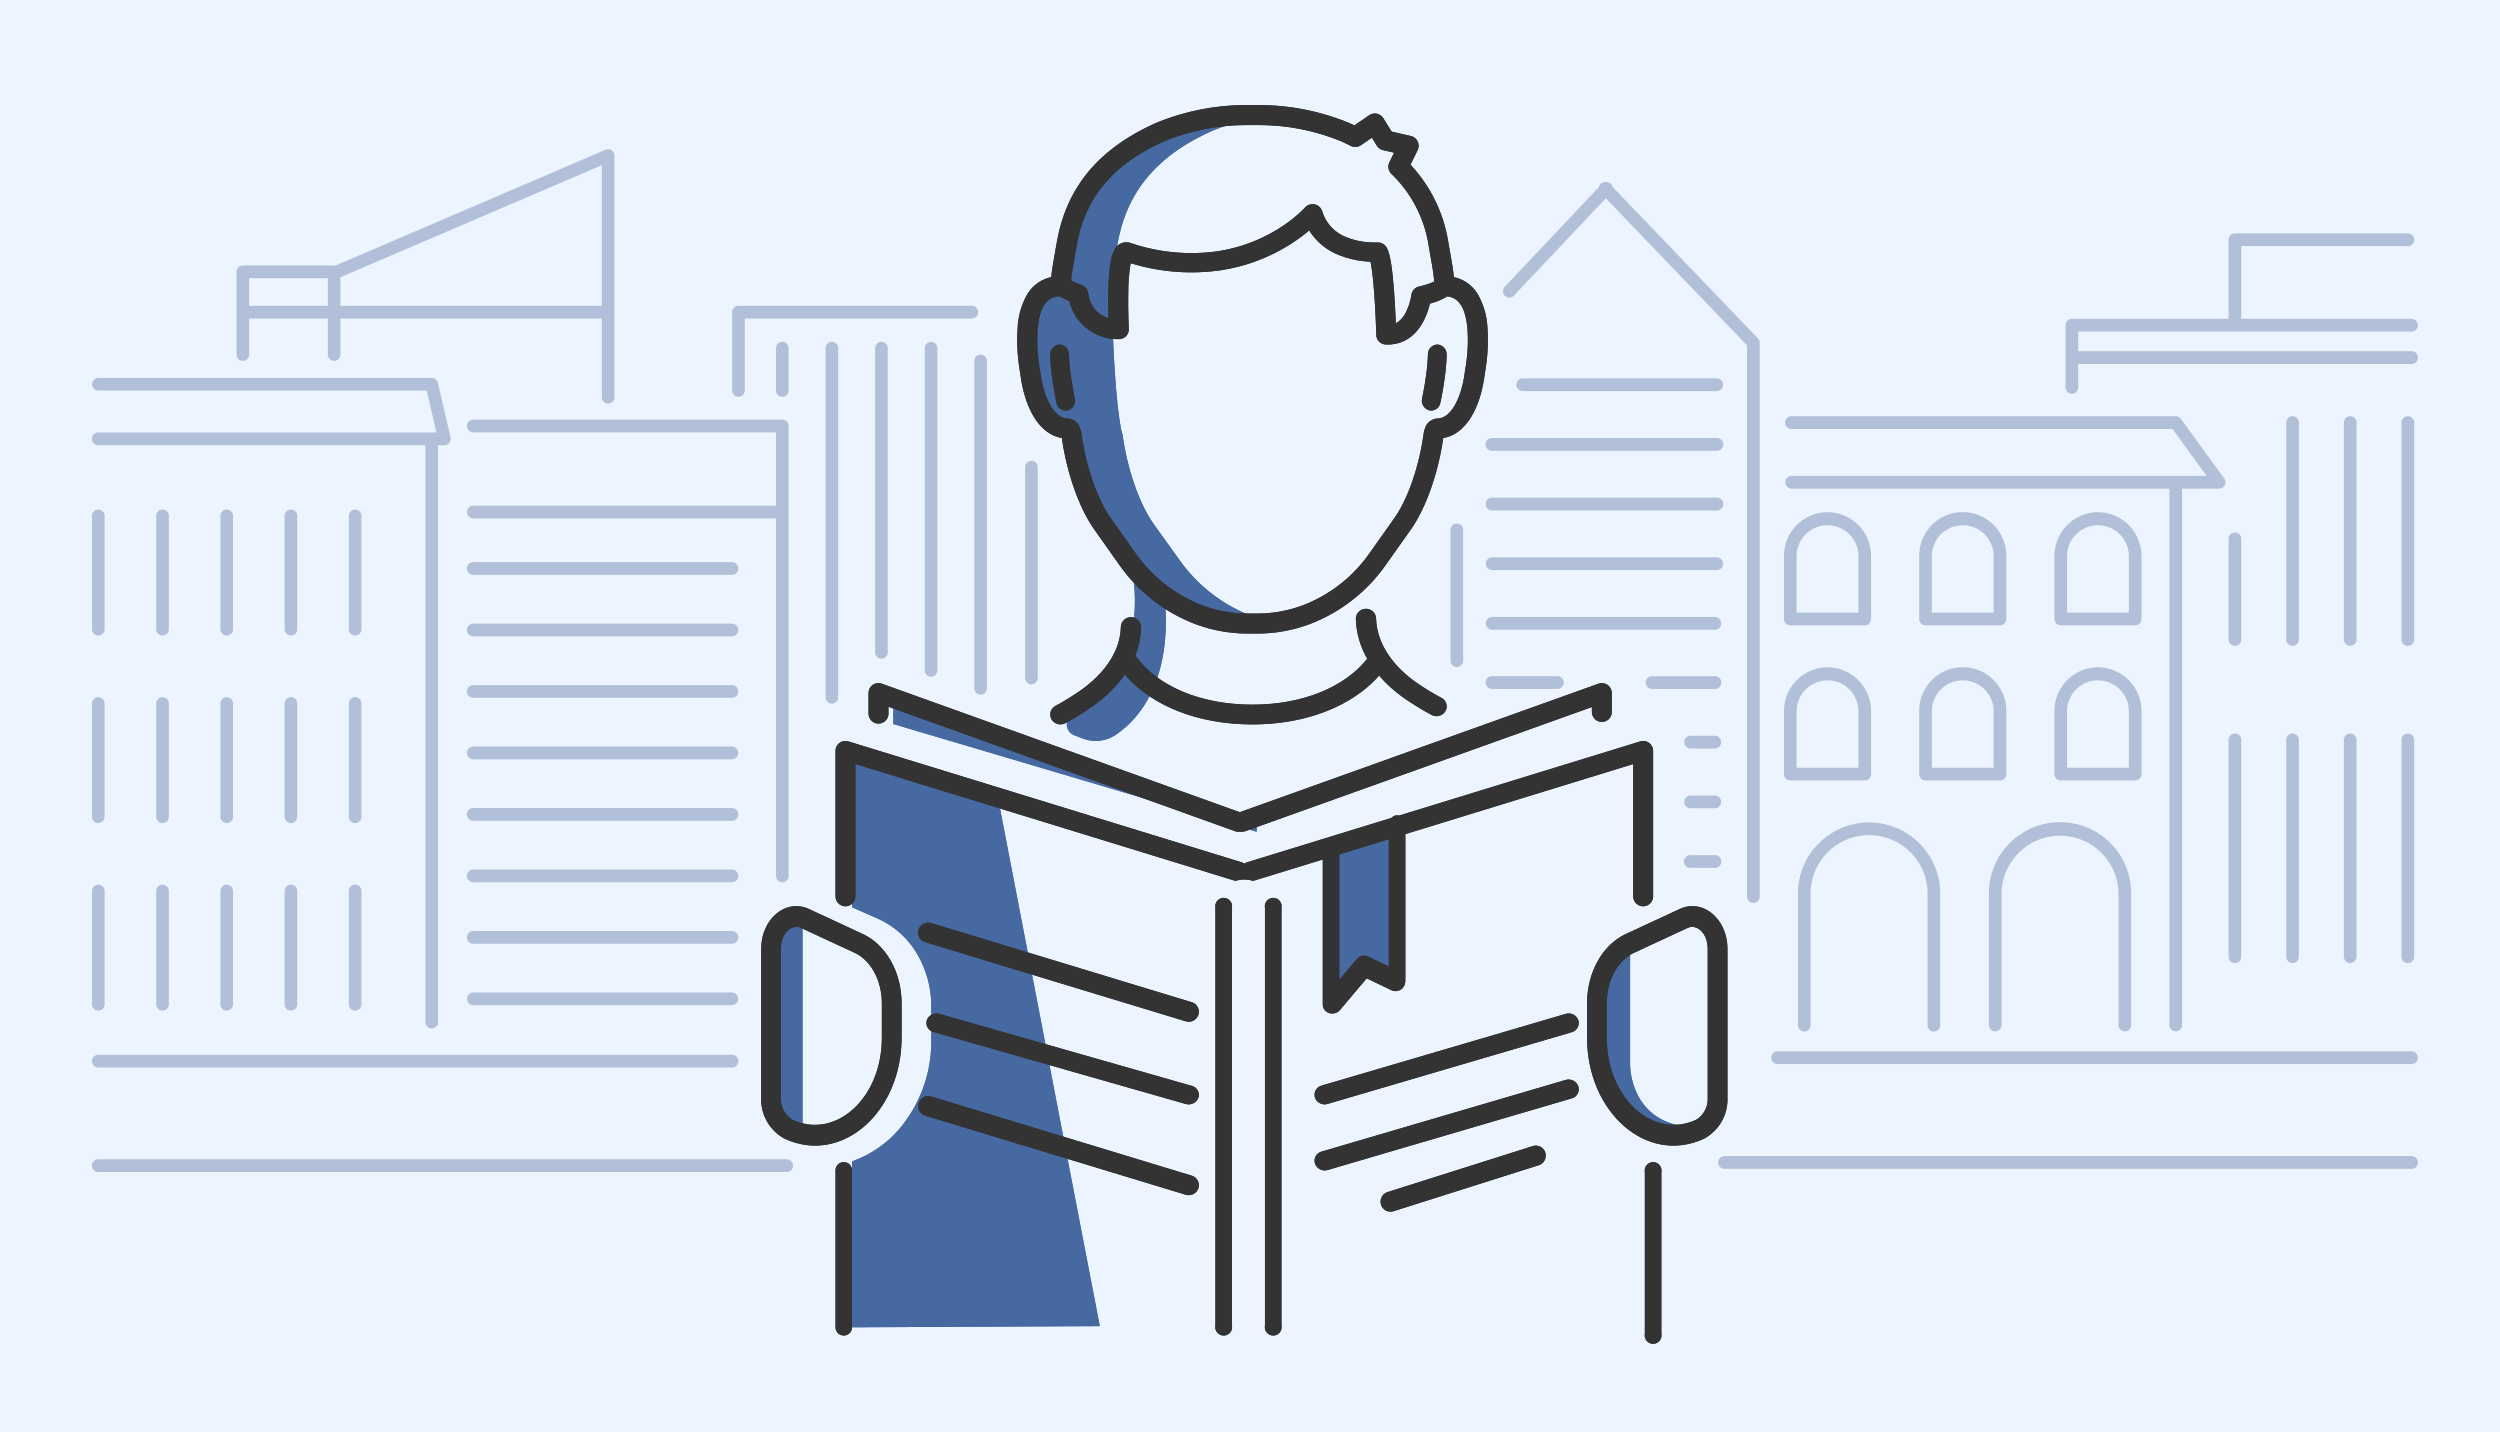 <svg id="Group_6271" data-name="Group 6271" xmlns="http://www.w3.org/2000/svg" xmlns:xlink="http://www.w3.org/1999/xlink" width="440" height="252" viewBox="0 0 440 252">
  <defs>
    <clipPath id="clip-path">
      <path id="Path_5385" data-name="Path 5385" d="M135.425,167.311s.056-7.476,5.814-6.241v37.653c-2.791-.638-5.814-2.579-5.814-8Zm162.79,31.074s-6.35,1.685-11.431-2.47l-.062-.052a14.126,14.126,0,0,1-3.689-4.869,18.9,18.9,0,0,1-1.776-5.574c-.027-.136-.054-.269-.08-.408,0,0-1.98-11.625,2.827-16.507a6.008,6.008,0,0,1,2.893-1.759v20.717C286.9,187.967,287.073,198.049,298.215,198.385Zm-140.988-76.7,63.953,23.469v1.24l-63.953-18.964Zm50.36-23.13a27.681,27.681,0,0,0,12.923,9.953,25.564,25.564,0,0,0,5.031,1.273,25.308,25.308,0,0,1-3.685.276h-1.77a25.376,25.376,0,0,1-8.716-1.549,27.681,27.681,0,0,1-12.923-9.953l-4.412-6.138c-2.937-4.088-4.851-10.523-5.568-15.643,0,0-.1-1.279-.866-1.294-3.381-.068-5.871-4.176-6.587-10.008,0,0-3.052-15.251,5.478-15.2a27.375,27.375,0,0,1,.452-3.919l.628-3.561c1.774-10.055,8.086-15.967,16.658-19.78a41.941,41.941,0,0,1,15.856-3.07h1.77c1.283,0,2.513.061,3.685.163a41.154,41.154,0,0,0-12.171,2.907c-8.571,3.813-14.883,9.725-16.658,19.78l-.219,1.246a78.851,78.851,0,0,0-.757,10.922c.173,6,.616,16.209,1.685,21.073h0a2.556,2.556,0,0,1,.187.742c.717,5.12,2.632,11.555,5.568,15.643ZM193.564,233.4l-43.6.205V204.4a19.525,19.525,0,0,0,8.415-5.813A23.893,23.893,0,0,0,163.909,183v-5.867a18.064,18.064,0,0,0-2.407-9.087,15.165,15.165,0,0,0-6.984-6.359l-4.558-2V131.863l25.546,7.862ZM204.991,105.89s2.287,15.931-8.564,23.4a6.317,6.317,0,0,1-5.829.7l-1.514-.578a2.05,2.05,0,0,1-.355-3.668c5-3.14,12.686-10.36,10.688-24.411Zm29.271,42.186,11.628-3.132v26.684l-5.8-2.592-5.832,6.431Z" fill="#4569a0" clip-rule="evenodd"/>
    </clipPath>
    <clipPath id="clip-path-2">
      <path id="Path_5387" data-name="Path 5387" d="M253.5,70.9a1.648,1.648,0,0,1-2,1.314,1.815,1.815,0,0,1-1.2-2.179c.007-.029.02-.092.041-.187.034-.161.073-.349.115-.56.121-.606.242-1.273.355-1.979.219-1.37.38-2.713.459-3.958.02-.332.035-.655.043-.966a1.719,1.719,0,0,1,1.7-1.745,1.739,1.739,0,0,1,1.6,1.85c-.01.359-.027.729-.05,1.107-.087,1.383-.263,2.846-.5,4.331-.121.757-.251,1.472-.381,2.124C253.6,70.45,253.538,70.74,253.5,70.9Zm-64.346-.865a1.815,1.815,0,0,1-1.205,2.179,1.647,1.647,0,0,1-2-1.314c-.037-.163-.1-.453-.178-.848-.13-.652-.26-1.367-.381-2.124-.237-1.485-.413-2.949-.5-4.331-.023-.378-.04-.748-.05-1.107a1.739,1.739,0,0,1,1.6-1.85,1.719,1.719,0,0,1,1.7,1.745c.008.311.023.634.044.966.078,1.245.239,2.588.458,3.958.113.706.234,1.373.355,1.979.042.211.081.4.115.56C189.134,69.946,189.148,70.009,189.155,70.038Zm65.751-27.4.616,3.537c.164.944.281,1.813.36,2.6a6.481,6.481,0,0,1,4.2,3,13.1,13.1,0,0,1,1.717,6.008,31.237,31.237,0,0,1-.2,6.2c-.06.48-.124.919-.189,1.31-.032.193-.058.343-.078.446-.769,6.233-3.418,10.72-7.32,11.352-.845,5.961-2.949,12.216-5.74,16.154l-4.321,6.1a28.927,28.927,0,0,1-13.485,10.517,26.306,26.306,0,0,1-9.149,1.649h-1.735a26.3,26.3,0,0,1-9.148-1.649,28.934,28.934,0,0,1-13.486-10.517l-4.321-6.1c-2.791-3.937-4.9-10.193-5.74-16.154-3.9-.632-6.551-5.119-7.32-11.352-.019-.1-.046-.253-.078-.446-.064-.391-.129-.83-.189-1.31a31.3,31.3,0,0,1-.2-6.2,13.1,13.1,0,0,1,1.717-6.009,6.481,6.481,0,0,1,4.2-3c.079-.785.2-1.653.361-2.6L186,42.643c1.723-9.9,7.6-16.559,17.33-20.948a41.508,41.508,0,0,1,16.255-3.2h1.736a41.5,41.5,0,0,1,16.226,3.191c.3.134.562.257.824.381l2.6-1.784a1.761,1.761,0,0,1,2.494.523l1.462,2.356,3.384.774a1.763,1.763,0,0,1,1.189,2.493l-1.255,2.563A25.813,25.813,0,0,1,254.906,42.643ZM139.486,197.082c7.553,3.506,15.719-3.736,15.719-14.446v-6.065c0-4.023-1.949-7.56-4.768-8.869l-9.447-4.385c-1.64-.761-3.543.926-3.543,3.648v26.2A4.258,4.258,0,0,0,139.486,197.082Zm-1.41,3.321a7.848,7.848,0,0,1-4.105-7.236v-26.2c0-5.134,4.255-8.907,8.429-6.97l9.447,4.385c4.148,1.926,6.834,6.8,6.834,12.191v6.065C158.681,195.758,148.163,205.086,138.076,200.4Zm160.438-3.321a4.258,4.258,0,0,0,2.039-3.915v-26.2c0-2.722-1.9-4.409-3.543-3.648l-9.446,4.385c-2.82,1.309-4.769,4.846-4.769,8.869v6.065C282.8,193.346,290.961,200.588,298.514,197.082Zm1.41,3.321c-10.087,4.683-20.6-4.645-20.6-17.767v-6.065c0-5.39,2.685-10.265,6.834-12.191l9.446-4.385c4.174-1.937,8.429,1.836,8.429,6.97v26.2A7.848,7.848,0,0,1,299.924,200.4Zm-77.29-40.611a1.481,1.481,0,1,1,2.907,0v73.5a1.481,1.481,0,1,1-2.907,0Zm-8.721,0a1.481,1.481,0,1,1,2.907,0v73.5a1.481,1.481,0,1,1-2.907,0Zm31.333,53.385a1.738,1.738,0,0,1-2.183-1.158,1.769,1.769,0,0,1,1.143-2.212l25.583-8.1a1.739,1.739,0,0,1,2.184,1.158,1.77,1.77,0,0,1-1.144,2.211ZM233.7,205.912a1.831,1.831,0,0,1-2.264-1.113,1.681,1.681,0,0,1,1.186-2.127l42.9-12.592a1.831,1.831,0,0,1,2.264,1.113,1.681,1.681,0,0,1-1.185,2.127Zm-.015-11.627a1.82,1.82,0,0,1-2.25-1.108,1.672,1.672,0,0,1,1.178-2.115l42.919-12.611a1.82,1.82,0,0,1,2.25,1.108,1.671,1.671,0,0,1-1.179,2.115Zm-23.945,12.628a1.752,1.752,0,0,1,1.183,2.2,1.8,1.8,0,0,1-2.248,1.158l-45.825-13.924a1.752,1.752,0,0,1-1.183-2.2,1.8,1.8,0,0,1,2.248-1.158Zm-.011-15.808a1.645,1.645,0,0,1,1.193,2.085,1.845,1.845,0,0,1-2.268,1.1l-44.34-12.656a1.645,1.645,0,0,1-1.193-2.085,1.847,1.847,0,0,1,2.268-1.1Zm.011-14.716a1.753,1.753,0,0,1,1.183,2.2,1.8,1.8,0,0,1-2.248,1.158l-45.825-13.924a1.752,1.752,0,0,1-1.183-2.2,1.8,1.8,0,0,1,2.248-1.158Zm79.752,29.918a1.482,1.482,0,1,1,2.907,0v28.436a1.482,1.482,0,1,1-2.907,0Zm-142.441-.2a1.458,1.458,0,1,1,2.907,0v27.372a1.458,1.458,0,1,1-2.907,0Zm71.142-63.16,63.134-22.612a1.751,1.751,0,0,1,2.351,1.631v3.34a1.754,1.754,0,0,1-3.508,0v-.866l-61,21.848a1.764,1.764,0,0,1-.9.079,1.792,1.792,0,0,1-.91-.081l-60.99-21.9v1.272a1.755,1.755,0,0,1-3.508,0v-3.721a1.748,1.748,0,0,1,2.361-1.6Zm17.52,29.506,3.082-3.648a1.679,1.679,0,0,1,2.019-.445l3.62,1.738V147.7l-8.721,2.681Zm-1.327,5.91q-.063.006-.126.006a1.613,1.613,0,0,1-1.454-1.734V151.271l-12.264,3.771a4.968,4.968,0,0,0-3.088,0L150.55,134.47v23.289a1.749,1.749,0,0,1-3.5,0V132.13a1.743,1.743,0,0,1,2.27-1.641L218.5,151.758a1.766,1.766,0,0,1,.5.246,1.786,1.786,0,0,1,.5-.246l25.42-7.816a1.312,1.312,0,0,1,.969-.452,1.183,1.183,0,0,1,.341.05l42.446-13.051a1.744,1.744,0,0,1,2.271,1.641v25.629a1.749,1.749,0,0,1-3.5,0V134.47L247.343,146.8v25.436c0,.073,0,.144-.01.214a1.863,1.863,0,0,1-.149.949,1.7,1.7,0,0,1-2.29.879l-4.355-2.09-4.708,5.574A1.692,1.692,0,0,1,234.388,178.368Zm8.342-59.455c-4.82,5.429-12.956,8.589-22.292,8.589-9.5,0-17.691-3.208-22.463-8.771a23.391,23.391,0,0,1-5.486,5.447c-.058.042-.161.116-.306.217-.238.166-.507.35-.8.547-.846.565-1.743,1.129-2.657,1.658q-.63.366-1.245.691a1.808,1.808,0,0,1-2.418-.7,1.715,1.715,0,0,1,.716-2.357c.367-.194.743-.4,1.125-.625.843-.488,1.677-1.013,2.464-1.538.275-.183.524-.353.742-.5l.2-.139.056-.04c4.4-3.2,6.807-7.02,6.906-11.086a1.784,1.784,0,0,1,3.565.082,14.358,14.358,0,0,1-1.024,4.973c3.826,5.393,11.448,8.662,20.631,8.662,8.78,0,16.212-3.057,20.195-8.085a14.958,14.958,0,0,1-2.01-7.024,1.784,1.784,0,0,1,3.565-.082c.1,4.08,2.576,8.063,6.9,11.174l.062.044c.055.039.121.084.2.136.218.151.466.319.741.5.787.519,1.621,1.037,2.463,1.519.383.219.76.426,1.127.618a1.686,1.686,0,0,1,.716,2.33,1.819,1.819,0,0,1-2.418.689q-.613-.321-1.247-.684c-.913-.522-1.81-1.08-2.655-1.637-.3-.2-.566-.378-.8-.541-.145-.1-.249-.173-.312-.218A23.946,23.946,0,0,1,242.73,118.913Zm-54.223-69.54c.409.207.868.414,1.373.61.165.064.333.127.5.187a1.7,1.7,0,0,1,1.148,1.486c0,.006,0,.053.017.135a5.449,5.449,0,0,0,.111.537,5.7,5.7,0,0,0,.719,1.66,4.735,4.735,0,0,0,2.72,2.017c-.043-1.634-.055-3.3-.018-4.872a34.131,34.131,0,0,1,.423-5.144,6.531,6.531,0,0,1,.659-2.032,2.3,2.3,0,0,1,2.8-1.195,33.11,33.11,0,0,0,15.415,1.452A28.191,28.191,0,0,0,224.624,40.5a26.2,26.2,0,0,0,3.824-2.779c.37-.327.687-.627.949-.893.149-.152.242-.253.278-.294a1.775,1.775,0,0,1,3.02.613,7.077,7.077,0,0,0,4.479,4.68,12.552,12.552,0,0,0,3.2.769,13.081,13.081,0,0,0,1.912.085,1.81,1.81,0,0,1,1.74.849c.661,1.126,1.03,3.714,1.337,7.875.121,1.641.217,3.4.291,5.148q.008.18.015.357a4.486,4.486,0,0,0,1.854-2.127,9.981,9.981,0,0,0,.715-2.021c.059-.244.1-.469.138-.669.02-.111.03-.184.033-.21a1.716,1.716,0,0,1,1.355-1.462,13.74,13.74,0,0,0,1.775-.5,7.148,7.148,0,0,0,.881-.383l0-.053c-.069-.789-.185-1.695-.36-2.7l-.616-3.537a22.191,22.191,0,0,0-6.547-12.638,1.765,1.765,0,0,1-.362-2.047l.828-1.69-1.933-.443a1.758,1.758,0,0,1-1.1-.788l-.876-1.412-1.92,1.32a1.76,1.76,0,0,1-1.79.122q-.771-.389-1.588-.757a38.037,38.037,0,0,0-14.822-2.9h-1.733a38.04,38.04,0,0,0-14.824,2.9c-8.723,3.937-13.787,9.684-15.292,18.333l-.616,3.537C188.689,47.744,188.576,48.612,188.507,49.373Zm-2.072,2.769c-2.327.11-3.523,2.11-3.819,5.917a27.859,27.859,0,0,0,.184,5.493c.054.432.112.826.169,1.172q.03.18.054.312c.664,5.4,2.678,8.571,4.778,8.613a2.464,2.464,0,0,1,2.318,1.788,4.26,4.26,0,0,1,.2.754c.021.117.034.22.043.3.763,5.483,2.7,11.279,5.14,14.718l4.322,6.1a25.419,25.419,0,0,0,11.834,9.251,22.811,22.811,0,0,0,7.926,1.429h1.735a22.821,22.821,0,0,0,7.927-1.429,25.417,25.417,0,0,0,11.833-9.251l4.322-6.1c2.437-3.439,4.378-9.236,5.141-14.718.008-.083.022-.186.042-.3a4.26,4.26,0,0,1,.2-.754,2.464,2.464,0,0,1,2.318-1.788c2.1-.042,4.114-3.217,4.741-8.39.054-.311.072-.415.092-.535.057-.346.114-.74.168-1.172a27.847,27.847,0,0,0,.184-5.492c-.286-3.676-1.41-5.668-3.581-5.9a9.51,9.51,0,0,1-1.94.937q-.516.188-1.106.354l-.02.087a13.238,13.238,0,0,1-.961,2.7c-1.362,2.78-3.6,4.526-6.774,4.4a1.723,1.723,0,0,1-1.678-1.65l0-.161c0-.134-.009-.29-.015-.465-.017-.5-.038-1.062-.063-1.665-.073-1.721-.167-3.442-.285-5.044-.126-1.7-.27-3.159-.434-4.306-.071-.5-.147-.933-.218-1.279-.389-.017-.807-.048-1.25-.1a16.133,16.133,0,0,1-4.111-1,10.772,10.772,0,0,1-5.429-4.407,30.072,30.072,0,0,1-3.949,2.821,31.73,31.73,0,0,1-11.539,4.177,36.254,36.254,0,0,1-15.929-1.228c-.018.082-.035.168-.052.259a31.322,31.322,0,0,0-.369,4.618c-.039,1.694-.021,3.516.035,5.281.012.386.025.737.038,1.047.005.108.009.2.013.283l0,.1a1.723,1.723,0,0,1-1.827,1.777,8.805,8.805,0,0,1-7.438-3.908,9,9,0,0,1-1.146-2.634c-.014-.055-.028-.109-.041-.162A18.113,18.113,0,0,1,186.435,52.142Z" fill="#333" clip-rule="evenodd"/>
    </clipPath>
  </defs>
  <g id="Background">
    <rect id="Rectangle_662" data-name="Rectangle 662" width="440" height="252" transform="translate(0 0)" fill="#ebf4ff"/>
    <g id="Group_6263" data-name="Group 6263">
      <g id="Group_6262" data-name="Group 6262">
        <path id="Path_5382" data-name="Path 5382" d="M16.195,156.818a1.11,1.11,0,1,1,2.22,0v19.944a1.11,1.11,0,1,1-2.22,0Zm11.3,0a1.11,1.11,0,1,1,2.22,0v19.944a1.11,1.11,0,1,1-2.22,0Zm11.3,0a1.11,1.11,0,1,1,2.22,0v19.944a1.11,1.11,0,1,1-2.22,0Zm11.3,0a1.11,1.11,0,1,1,2.22,0v19.944a1.11,1.11,0,1,1-2.22,0Zm11.3,0a1.11,1.11,0,1,1,2.22,0v19.944a1.11,1.11,0,1,1-2.22,0ZM16.195,123.806a1.11,1.11,0,1,1,2.22,0V143.75a1.11,1.11,0,1,1-2.22,0Zm11.3,0a1.11,1.11,0,1,1,2.22,0V143.75a1.11,1.11,0,1,1-2.22,0Zm11.3,0a1.11,1.11,0,1,1,2.22,0V143.75a1.11,1.11,0,1,1-2.22,0Zm11.3,0a1.11,1.11,0,1,1,2.22,0V143.75a1.11,1.11,0,1,1-2.22,0Zm11.3,0a1.11,1.11,0,1,1,2.22,0V143.75a1.11,1.11,0,1,1-2.22,0ZM16.195,90.794a1.11,1.11,0,1,1,2.22,0v19.944a1.11,1.11,0,1,1-2.22,0Zm11.3,0a1.11,1.11,0,1,1,2.22,0v19.944a1.11,1.11,0,1,1-2.22,0Zm11.3,0a1.11,1.11,0,1,1,2.22,0v19.944a1.11,1.11,0,1,1-2.22,0Zm11.3,0a1.11,1.11,0,1,1,2.22,0v19.944a1.11,1.11,0,1,1-2.22,0Zm11.3,0a1.11,1.11,0,1,1,2.22,0v19.944a1.11,1.11,0,1,1-2.22,0Zm21.9,86.121a1.121,1.121,0,0,1,0-2.241h45.522a1.121,1.121,0,0,1,0,2.241Zm0-10.819a1.121,1.121,0,0,1,0-2.242h45.522a1.121,1.121,0,0,1,0,2.242Zm0-10.82a1.121,1.121,0,0,1,0-2.242h45.522a1.121,1.121,0,0,1,0,2.242Zm0-10.819a1.121,1.121,0,0,1,0-2.242h45.522a1.121,1.121,0,0,1,0,2.242Zm0-10.82a1.121,1.121,0,0,1,0-2.242h45.522a1.121,1.121,0,0,1,0,2.242Zm0-10.819a1.121,1.121,0,0,1,0-2.242h45.522a1.121,1.121,0,0,1,0,2.242Zm0-10.82a1.121,1.121,0,0,1,0-2.242h45.522a1.121,1.121,0,0,1,0,2.242Zm0-10.819a1.121,1.121,0,0,1,0-2.242h45.522a1.121,1.121,0,0,1,0,2.242ZM180.43,82.208a1.11,1.11,0,1,1,2.22,0v37.131a1.11,1.11,0,1,1-2.22,0Zm-8.95-18.679a1.11,1.11,0,1,1,2.22,0v57.617a1.11,1.11,0,1,1-2.22,0Zm-8.726-2.259a1.11,1.11,0,1,1,2.22,0v56.713a1.11,1.11,0,1,1-2.22,0Zm-8.727,0a1.11,1.11,0,1,1,2.22,0v53.55a1.11,1.11,0,1,1-2.22,0Zm-8.726,0a1.11,1.11,0,1,1,2.22,0v61.458a1.11,1.11,0,1,1-2.22,0Zm-8.726,0a1.11,1.11,0,1,1,2.22,0v7.456a1.11,1.11,0,1,1-2.22,0Zm-5.5,7.456a1.11,1.11,0,1,1-2.22,0V54.943a1.116,1.116,0,0,1,1.11-1.121h41.058a1.121,1.121,0,0,1,0,2.242H131.076ZM17.305,187.883a1.121,1.121,0,0,1,0-2.242H128.834a1.121,1.121,0,0,1,0,2.242Zm0,18.388a1.121,1.121,0,0,1,0-2.242h121.15a1.121,1.121,0,0,1,0,2.242ZM77.088,78.358V179.893a1.11,1.11,0,1,1-2.22,0V78.358H17.305a1.121,1.121,0,0,1,0-2.242h59.51L75.1,68.74H17.305a1.121,1.121,0,0,1,0-2.241H75.978a1.112,1.112,0,0,1,1.081.864L79.3,76.98a1.118,1.118,0,0,1-1.08,1.378ZM136.575,89V76.1H83.312a1.121,1.121,0,0,1,0-2.242h54.373a1.116,1.116,0,0,1,1.11,1.121v79.187a1.11,1.11,0,1,1-2.22,0V91.237H83.312a1.121,1.121,0,0,1,0-2.242ZM57.7,53.822V48.967H43.848v4.855Zm2.22-5.029v5.029h46V29.071ZM41.628,51.205V47.846a1.116,1.116,0,0,1,1.11-1.121H58.811a1.1,1.1,0,0,1,.208.02l47.578-20.4a1.111,1.111,0,0,1,1.543,1.032v42.54a1.11,1.11,0,1,1-2.22,0V56.064h-46V62.4a1.11,1.11,0,1,1-2.22,0V56.064H43.848V62.4a1.11,1.11,0,1,1-2.22,0V51.205Z" fill="#b1c0d8" fill-rule="evenodd"/>
      </g>
    </g>
    <g id="Group_6265" data-name="Group 6265">
      <g id="Group_6264" data-name="Group 6264">
        <path id="Path_5383" data-name="Path 5383" d="M392.231,130.206a1.113,1.113,0,1,1,2.226,0v38.181a1.113,1.113,0,1,1-2.226,0Zm0-35.381a1.113,1.113,0,1,1,2.226,0v17.73a1.113,1.113,0,1,1-2.226,0Zm10.146,35.381a1.113,1.113,0,1,1,2.226,0v38.181a1.113,1.113,0,1,1-2.226,0Zm0-55.831a1.113,1.113,0,1,1,2.226,0v38.18a1.113,1.113,0,1,1-2.226,0Zm10.145,55.831a1.113,1.113,0,1,1,2.226,0v38.181a1.113,1.113,0,1,1-2.226,0Zm0-55.831a1.113,1.113,0,1,1,2.226,0v38.18a1.113,1.113,0,1,1-2.226,0Zm10.146,55.831a1.113,1.113,0,1,1,2.226,0v38.181a1.113,1.113,0,1,1-2.226,0Zm0-55.831a1.113,1.113,0,1,1,2.226,0v38.18a1.113,1.113,0,1,1-2.226,0ZM303.516,205.714a1.124,1.124,0,0,1,0-2.248H424.439a1.124,1.124,0,0,1,0,2.248Zm9.322-18.437a1.124,1.124,0,0,1,0-2.247h111.6a1.124,1.124,0,0,1,0,2.247Zm62.248-6.872a1.113,1.113,0,1,1-2.226,0V157.38a10.291,10.291,0,1,0-20.582,0V180.4a1.113,1.113,0,1,1-2.226,0V157.38a12.518,12.518,0,1,1,25.034,0Zm-33.61,0a1.113,1.113,0,1,1-2.225,0V157.38a10.292,10.292,0,1,0-20.583,0V180.4a1.113,1.113,0,1,1-2.225,0V157.38a12.517,12.517,0,1,1,25.033,0Zm33.2-55.221a5.439,5.439,0,1,0-10.878,0v9.932h10.878Zm-5.439-7.74a7.7,7.7,0,0,1,7.664,7.74v11.055a1.118,1.118,0,0,1-1.112,1.124h-13.1a1.118,1.118,0,0,1-1.113-1.124V125.184A7.7,7.7,0,0,1,369.235,117.444Zm-18.358,7.74a5.439,5.439,0,1,0-10.878,0v9.932h10.878Zm2.226,11.055a1.118,1.118,0,0,1-1.113,1.124h-13.1a1.118,1.118,0,0,1-1.112-1.124V125.184a7.665,7.665,0,1,1,15.329,0Zm-26.022-11.055a5.439,5.439,0,1,0-10.878,0v9.932h10.878Zm-5.439-7.74a7.7,7.7,0,0,1,7.665,7.74v11.055a1.119,1.119,0,0,1-1.113,1.124h-13.1a1.119,1.119,0,0,1-1.113-1.124V125.184A7.7,7.7,0,0,1,321.642,117.444Zm53.032-19.556a5.439,5.439,0,1,0-10.878,0v9.931h10.878Zm-5.439-7.74a7.7,7.7,0,0,1,7.664,7.74v11.055a1.118,1.118,0,0,1-1.112,1.124h-13.1a1.118,1.118,0,0,1-1.113-1.124V97.888A7.7,7.7,0,0,1,369.235,90.148Zm-18.358,7.74a5.439,5.439,0,1,0-10.878,0v9.931h10.878Zm2.226,11.055a1.118,1.118,0,0,1-1.113,1.124h-13.1a1.118,1.118,0,0,1-1.112-1.124V97.888a7.665,7.665,0,1,1,15.329,0ZM327.081,97.888a5.439,5.439,0,1,0-10.878,0v9.931h10.878Zm-5.439-7.74a7.7,7.7,0,0,1,7.665,7.74v11.055a1.119,1.119,0,0,1-1.113,1.124h-13.1a1.119,1.119,0,0,1-1.113-1.124V97.888A7.7,7.7,0,0,1,321.642,90.148ZM301.833,150.5a1.124,1.124,0,0,1,0,2.248h-4.326a1.124,1.124,0,0,1,0-2.248Zm0-10.491a1.124,1.124,0,0,1,0,2.247h-4.326a1.124,1.124,0,0,1,0-2.247Zm0-10.515a1.124,1.124,0,0,1,0,2.247h-4.326a1.124,1.124,0,0,1,0-2.247Zm0-10.487a1.124,1.124,0,0,1,0,2.248H290.777a1.124,1.124,0,0,1,0-2.248ZM274.1,119a1.124,1.124,0,0,1,0,2.248H262.593a1.124,1.124,0,0,1,0-2.248Zm27.735-10.412a1.124,1.124,0,0,1,0,2.247h-39.24a1.124,1.124,0,0,1,0-2.247Zm.337-10.5a1.124,1.124,0,0,1,0,2.247H262.593a1.124,1.124,0,0,1,0-2.247Zm0-10.5a1.124,1.124,0,0,1,0,2.248H262.593a1.124,1.124,0,0,1,0-2.248Zm0-10.5a1.124,1.124,0,0,1,0,2.248H262.593a1.124,1.124,0,0,1,0-2.248Zm0-10.5a1.124,1.124,0,0,1,0,2.247H267.977a1.124,1.124,0,0,1,0-2.247ZM255.291,93.254a1.113,1.113,0,1,1,2.226,0v23.032a1.113,1.113,0,1,1-2.226,0ZM384.047,86V180.4a1.113,1.113,0,1,1-2.226,0V86H315.308a1.124,1.124,0,0,1,0-2.247h73.057L382.37,75.5H315.308a1.124,1.124,0,0,1,0-2.248h67.626a1.109,1.109,0,0,1,.9.459l7.628,10.5a1.124,1.124,0,0,1-.9,1.788Zm-101.419-51.1L266.435,52.035a1.106,1.106,0,0,1-1.574.037,1.132,1.132,0,0,1-.037-1.589L281.406,32.93a1.127,1.127,0,0,1,.318-.594,1.454,1.454,0,0,1,1.787-.006,1.125,1.125,0,0,1,.323.589l25.559,26.628a1.125,1.125,0,0,1,.314.782V157.8a1.113,1.113,0,1,1-2.226,0V60.784ZM394.457,56.109h29.982a1.124,1.124,0,0,1,0,2.247H365.763v3.456h58.676a1.124,1.124,0,0,1,0,2.248H365.763v4.126a1.113,1.113,0,1,1-2.226,0V57.233a1.119,1.119,0,0,1,1.113-1.124h27.581V42.2a1.119,1.119,0,0,1,1.113-1.124h30.437a1.124,1.124,0,0,1,0,2.248H394.457Z" fill="#b1c0d8" fill-rule="evenodd"/>
      </g>
    </g>
  </g>
  <g id="Fill">
    <g id="Group_6267" data-name="Group 6267">
      <path id="Path_5384" data-name="Path 5384" d="M135.425,167.311s.056-7.476,5.814-6.241v37.653c-2.791-.638-5.814-2.579-5.814-8Zm162.79,31.074s-6.35,1.685-11.431-2.47l-.062-.052a14.126,14.126,0,0,1-3.689-4.869,18.9,18.9,0,0,1-1.776-5.574c-.027-.136-.054-.269-.08-.408,0,0-1.98-11.625,2.827-16.507a6.008,6.008,0,0,1,2.893-1.759v20.717C286.9,187.967,287.073,198.049,298.215,198.385Zm-140.988-76.7,63.953,23.469v1.24l-63.953-18.964Zm50.36-23.13a27.681,27.681,0,0,0,12.923,9.953,25.564,25.564,0,0,0,5.031,1.273,25.308,25.308,0,0,1-3.685.276h-1.77a25.376,25.376,0,0,1-8.716-1.549,27.681,27.681,0,0,1-12.923-9.953l-4.412-6.138c-2.937-4.088-4.851-10.523-5.568-15.643,0,0-.1-1.279-.866-1.294-3.381-.068-5.871-4.176-6.587-10.008,0,0-3.052-15.251,5.478-15.2a27.375,27.375,0,0,1,.452-3.919l.628-3.561c1.774-10.055,8.086-15.967,16.658-19.78a41.941,41.941,0,0,1,15.856-3.07h1.77c1.283,0,2.513.061,3.685.163a41.154,41.154,0,0,0-12.171,2.907c-8.571,3.813-14.883,9.725-16.658,19.78l-.219,1.246a78.851,78.851,0,0,0-.757,10.922c.173,6,.616,16.209,1.685,21.073h0a2.556,2.556,0,0,1,.187.742c.717,5.12,2.632,11.555,5.568,15.643ZM193.564,233.4l-43.6.205V204.4a19.525,19.525,0,0,0,8.415-5.813A23.893,23.893,0,0,0,163.909,183v-5.867a18.064,18.064,0,0,0-2.407-9.087,15.165,15.165,0,0,0-6.984-6.359l-4.558-2V131.863l25.546,7.862ZM204.991,105.89s2.287,15.931-8.564,23.4a6.317,6.317,0,0,1-5.829.7l-1.514-.578a2.05,2.05,0,0,1-.355-3.668c5-3.14,12.686-10.36,10.688-24.411Zm29.271,42.186,11.628-3.132v26.684l-5.8-2.592-5.832,6.431Z" fill="#4569a0" fill-rule="evenodd"/>
      <g id="Group_6266" data-name="Group 6266" clip-path="url(#clip-path)">
        <rect id="Rectangle_663" data-name="Rectangle 663" width="177.325" height="228.197" transform="translate(128.158 12.677)" fill="#4569a0"/>
      </g>
    </g>
  </g>
  <g id="Outlines">
    <g id="Group_6270" data-name="Group 6270">
      <path id="Path_5386" data-name="Path 5386" d="M253.5,70.9a1.648,1.648,0,0,1-2,1.314,1.815,1.815,0,0,1-1.2-2.179c.007-.029.02-.092.041-.187.034-.161.073-.349.115-.56.121-.606.242-1.273.355-1.979.219-1.37.38-2.713.459-3.958.02-.332.035-.655.043-.966a1.719,1.719,0,0,1,1.7-1.745,1.739,1.739,0,0,1,1.6,1.85c-.01.359-.027.729-.05,1.107-.087,1.383-.263,2.846-.5,4.331-.121.757-.251,1.472-.381,2.124C253.6,70.45,253.538,70.74,253.5,70.9Zm-64.346-.865a1.815,1.815,0,0,1-1.205,2.179,1.647,1.647,0,0,1-2-1.314c-.037-.163-.1-.453-.178-.848-.13-.652-.26-1.367-.381-2.124-.237-1.485-.413-2.949-.5-4.331-.023-.378-.04-.748-.05-1.107a1.739,1.739,0,0,1,1.6-1.85,1.719,1.719,0,0,1,1.7,1.745c.008.311.023.634.044.966.078,1.245.239,2.588.458,3.958.113.706.234,1.373.355,1.979.042.211.081.4.115.56C189.134,69.946,189.148,70.009,189.155,70.038Zm65.751-27.4.616,3.537c.164.944.281,1.813.36,2.6a6.481,6.481,0,0,1,4.2,3,13.1,13.1,0,0,1,1.717,6.008,31.237,31.237,0,0,1-.2,6.2c-.06.48-.124.919-.189,1.31-.032.193-.058.343-.078.446-.769,6.233-3.418,10.72-7.32,11.352-.845,5.961-2.949,12.216-5.74,16.154l-4.321,6.1a28.927,28.927,0,0,1-13.485,10.517,26.306,26.306,0,0,1-9.149,1.649h-1.735a26.3,26.3,0,0,1-9.148-1.649,28.934,28.934,0,0,1-13.486-10.517l-4.321-6.1c-2.791-3.937-4.9-10.193-5.74-16.154-3.9-.632-6.551-5.119-7.32-11.352-.019-.1-.046-.253-.078-.446-.064-.391-.129-.83-.189-1.31a31.3,31.3,0,0,1-.2-6.2,13.1,13.1,0,0,1,1.717-6.009,6.481,6.481,0,0,1,4.2-3c.079-.785.2-1.653.361-2.6L186,42.643c1.723-9.9,7.6-16.559,17.33-20.948a41.508,41.508,0,0,1,16.255-3.2h1.736a41.5,41.5,0,0,1,16.226,3.191c.3.134.562.257.824.381l2.6-1.784a1.761,1.761,0,0,1,2.494.523l1.462,2.356,3.384.774a1.763,1.763,0,0,1,1.189,2.493l-1.255,2.563A25.813,25.813,0,0,1,254.906,42.643ZM139.486,197.082c7.553,3.506,15.719-3.736,15.719-14.446v-6.065c0-4.023-1.949-7.56-4.768-8.869l-9.447-4.385c-1.64-.761-3.543.926-3.543,3.648v26.2A4.258,4.258,0,0,0,139.486,197.082Zm-1.41,3.321a7.848,7.848,0,0,1-4.105-7.236v-26.2c0-5.134,4.255-8.907,8.429-6.97l9.447,4.385c4.148,1.926,6.834,6.8,6.834,12.191v6.065C158.681,195.758,148.163,205.086,138.076,200.4Zm160.438-3.321a4.258,4.258,0,0,0,2.039-3.915v-26.2c0-2.722-1.9-4.409-3.543-3.648l-9.446,4.385c-2.82,1.309-4.769,4.846-4.769,8.869v6.065C282.8,193.346,290.961,200.588,298.514,197.082Zm1.41,3.321c-10.087,4.683-20.6-4.645-20.6-17.767v-6.065c0-5.39,2.685-10.265,6.834-12.191l9.446-4.385c4.174-1.937,8.429,1.836,8.429,6.97v26.2A7.848,7.848,0,0,1,299.924,200.4Zm-77.29-40.611a1.481,1.481,0,1,1,2.907,0v73.5a1.481,1.481,0,1,1-2.907,0Zm-8.721,0a1.481,1.481,0,1,1,2.907,0v73.5a1.481,1.481,0,1,1-2.907,0Zm31.333,53.385a1.738,1.738,0,0,1-2.183-1.158,1.769,1.769,0,0,1,1.143-2.212l25.583-8.1a1.739,1.739,0,0,1,2.184,1.158,1.77,1.77,0,0,1-1.144,2.211ZM233.7,205.912a1.831,1.831,0,0,1-2.264-1.113,1.681,1.681,0,0,1,1.186-2.127l42.9-12.592a1.831,1.831,0,0,1,2.264,1.113,1.681,1.681,0,0,1-1.185,2.127Zm-.015-11.627a1.82,1.82,0,0,1-2.25-1.108,1.672,1.672,0,0,1,1.178-2.115l42.919-12.611a1.82,1.82,0,0,1,2.25,1.108,1.671,1.671,0,0,1-1.179,2.115Zm-23.945,12.628a1.752,1.752,0,0,1,1.183,2.2,1.8,1.8,0,0,1-2.248,1.158l-45.825-13.924a1.752,1.752,0,0,1-1.183-2.2,1.8,1.8,0,0,1,2.248-1.158Zm-.011-15.808a1.645,1.645,0,0,1,1.193,2.085,1.845,1.845,0,0,1-2.268,1.1l-44.34-12.656a1.645,1.645,0,0,1-1.193-2.085,1.847,1.847,0,0,1,2.268-1.1Zm.011-14.716a1.753,1.753,0,0,1,1.183,2.2,1.8,1.8,0,0,1-2.248,1.158l-45.825-13.924a1.752,1.752,0,0,1-1.183-2.2,1.8,1.8,0,0,1,2.248-1.158Zm79.752,29.918a1.482,1.482,0,1,1,2.907,0v28.436a1.482,1.482,0,1,1-2.907,0Zm-142.441-.2a1.458,1.458,0,1,1,2.907,0v27.372a1.458,1.458,0,1,1-2.907,0Zm71.142-63.16,63.134-22.612a1.751,1.751,0,0,1,2.351,1.631v3.34a1.754,1.754,0,0,1-3.508,0v-.866l-61,21.848a1.764,1.764,0,0,1-.9.079,1.792,1.792,0,0,1-.91-.081l-60.99-21.9v1.272a1.755,1.755,0,0,1-3.508,0v-3.721a1.748,1.748,0,0,1,2.361-1.6Zm17.52,29.506,3.082-3.648a1.679,1.679,0,0,1,2.019-.445l3.62,1.738V147.7l-8.721,2.681Zm-1.327,5.91q-.063.006-.126.006a1.613,1.613,0,0,1-1.454-1.734V151.271l-12.264,3.771a4.968,4.968,0,0,0-3.088,0L150.55,134.47v23.289a1.749,1.749,0,0,1-3.5,0V132.13a1.743,1.743,0,0,1,2.27-1.641L218.5,151.758a1.766,1.766,0,0,1,.5.246,1.786,1.786,0,0,1,.5-.246l25.42-7.816a1.312,1.312,0,0,1,.969-.452,1.183,1.183,0,0,1,.341.05l42.446-13.051a1.744,1.744,0,0,1,2.271,1.641v25.629a1.749,1.749,0,0,1-3.5,0V134.47L247.343,146.8v25.436c0,.073,0,.144-.01.214a1.863,1.863,0,0,1-.149.949,1.7,1.7,0,0,1-2.29.879l-4.355-2.09-4.708,5.574A1.692,1.692,0,0,1,234.388,178.368Zm8.342-59.455c-4.82,5.429-12.956,8.589-22.292,8.589-9.5,0-17.691-3.208-22.463-8.771a23.391,23.391,0,0,1-5.486,5.447c-.058.042-.161.116-.306.217-.238.166-.507.35-.8.547-.846.565-1.743,1.129-2.657,1.658q-.63.366-1.245.691a1.808,1.808,0,0,1-2.418-.7,1.715,1.715,0,0,1,.716-2.357c.367-.194.743-.4,1.125-.625.843-.488,1.677-1.013,2.464-1.538.275-.183.524-.353.742-.5l.2-.139.056-.04c4.4-3.2,6.807-7.02,6.906-11.086a1.784,1.784,0,0,1,3.565.082,14.358,14.358,0,0,1-1.024,4.973c3.826,5.393,11.448,8.662,20.631,8.662,8.78,0,16.212-3.057,20.195-8.085a14.958,14.958,0,0,1-2.01-7.024,1.784,1.784,0,0,1,3.565-.082c.1,4.08,2.576,8.063,6.9,11.174l.062.044c.055.039.121.084.2.136.218.151.466.319.741.5.787.519,1.621,1.037,2.463,1.519.383.219.76.426,1.127.618a1.686,1.686,0,0,1,.716,2.33,1.819,1.819,0,0,1-2.418.689q-.613-.321-1.247-.684c-.913-.522-1.81-1.08-2.655-1.637-.3-.2-.566-.378-.8-.541-.145-.1-.249-.173-.312-.218A23.946,23.946,0,0,1,242.73,118.913Zm-54.223-69.54c.409.207.868.414,1.373.61.165.064.333.127.5.187a1.7,1.7,0,0,1,1.148,1.486c0,.006,0,.053.017.135a5.449,5.449,0,0,0,.111.537,5.7,5.7,0,0,0,.719,1.66,4.735,4.735,0,0,0,2.72,2.017c-.043-1.634-.055-3.3-.018-4.872a34.131,34.131,0,0,1,.423-5.144,6.531,6.531,0,0,1,.659-2.032,2.3,2.3,0,0,1,2.8-1.195,33.11,33.11,0,0,0,15.415,1.452A28.191,28.191,0,0,0,224.624,40.5a26.2,26.2,0,0,0,3.824-2.779c.37-.327.687-.627.949-.893.149-.152.242-.253.278-.294a1.775,1.775,0,0,1,3.02.613,7.077,7.077,0,0,0,4.479,4.68,12.552,12.552,0,0,0,3.2.769,13.081,13.081,0,0,0,1.912.085,1.81,1.81,0,0,1,1.74.849c.661,1.126,1.03,3.714,1.337,7.875.121,1.641.217,3.4.291,5.148q.008.18.015.357a4.486,4.486,0,0,0,1.854-2.127,9.981,9.981,0,0,0,.715-2.021c.059-.244.1-.469.138-.669.02-.111.03-.184.033-.21a1.716,1.716,0,0,1,1.355-1.462,13.74,13.74,0,0,0,1.775-.5,7.148,7.148,0,0,0,.881-.383l0-.053c-.069-.789-.185-1.695-.36-2.7l-.616-3.537a22.191,22.191,0,0,0-6.547-12.638,1.765,1.765,0,0,1-.362-2.047l.828-1.69-1.933-.443a1.758,1.758,0,0,1-1.1-.788l-.876-1.412-1.92,1.32a1.76,1.76,0,0,1-1.79.122q-.771-.389-1.588-.757a38.037,38.037,0,0,0-14.822-2.9h-1.733a38.04,38.04,0,0,0-14.824,2.9c-8.723,3.937-13.787,9.684-15.292,18.333l-.616,3.537C188.689,47.744,188.576,48.612,188.507,49.373Zm-2.072,2.769c-2.327.11-3.523,2.11-3.819,5.917a27.859,27.859,0,0,0,.184,5.493c.054.432.112.826.169,1.172q.03.18.054.312c.664,5.4,2.678,8.571,4.778,8.613a2.464,2.464,0,0,1,2.318,1.788,4.26,4.26,0,0,1,.2.754c.021.117.034.22.043.3.763,5.483,2.7,11.279,5.14,14.718l4.322,6.1a25.419,25.419,0,0,0,11.834,9.251,22.811,22.811,0,0,0,7.926,1.429h1.735a22.821,22.821,0,0,0,7.927-1.429,25.417,25.417,0,0,0,11.833-9.251l4.322-6.1c2.437-3.439,4.378-9.236,5.141-14.718.008-.083.022-.186.042-.3a4.26,4.26,0,0,1,.2-.754,2.464,2.464,0,0,1,2.318-1.788c2.1-.042,4.114-3.217,4.741-8.39.054-.311.072-.415.092-.535.057-.346.114-.74.168-1.172a27.847,27.847,0,0,0,.184-5.492c-.286-3.676-1.41-5.668-3.581-5.9a9.51,9.51,0,0,1-1.94.937q-.516.188-1.106.354l-.02.087a13.238,13.238,0,0,1-.961,2.7c-1.362,2.78-3.6,4.526-6.774,4.4a1.723,1.723,0,0,1-1.678-1.65l0-.161c0-.134-.009-.29-.015-.465-.017-.5-.038-1.062-.063-1.665-.073-1.721-.167-3.442-.285-5.044-.126-1.7-.27-3.159-.434-4.306-.071-.5-.147-.933-.218-1.279-.389-.017-.807-.048-1.25-.1a16.133,16.133,0,0,1-4.111-1,10.772,10.772,0,0,1-5.429-4.407,30.072,30.072,0,0,1-3.949,2.821,31.73,31.73,0,0,1-11.539,4.177,36.254,36.254,0,0,1-15.929-1.228c-.018.082-.035.168-.052.259a31.322,31.322,0,0,0-.369,4.618c-.039,1.694-.021,3.516.035,5.281.012.386.025.737.038,1.047.005.108.009.2.013.283l0,.1a1.723,1.723,0,0,1-1.827,1.777,8.805,8.805,0,0,1-7.438-3.908,9,9,0,0,1-1.146-2.634c-.014-.055-.028-.109-.041-.162A18.113,18.113,0,0,1,186.435,52.142Z" fill="#333" fill-rule="evenodd"/>
      <g id="Group_6269" data-name="Group 6269" clip-path="url(#clip-path-2)">
        <g id="Group_6268" data-name="Group 6268">
          <rect id="Rectangle_664" data-name="Rectangle 664" width="184.592" height="232.557" transform="translate(126.704 11.223)" fill="#333"/>
        </g>
      </g>
    </g>
  </g>
</svg>

